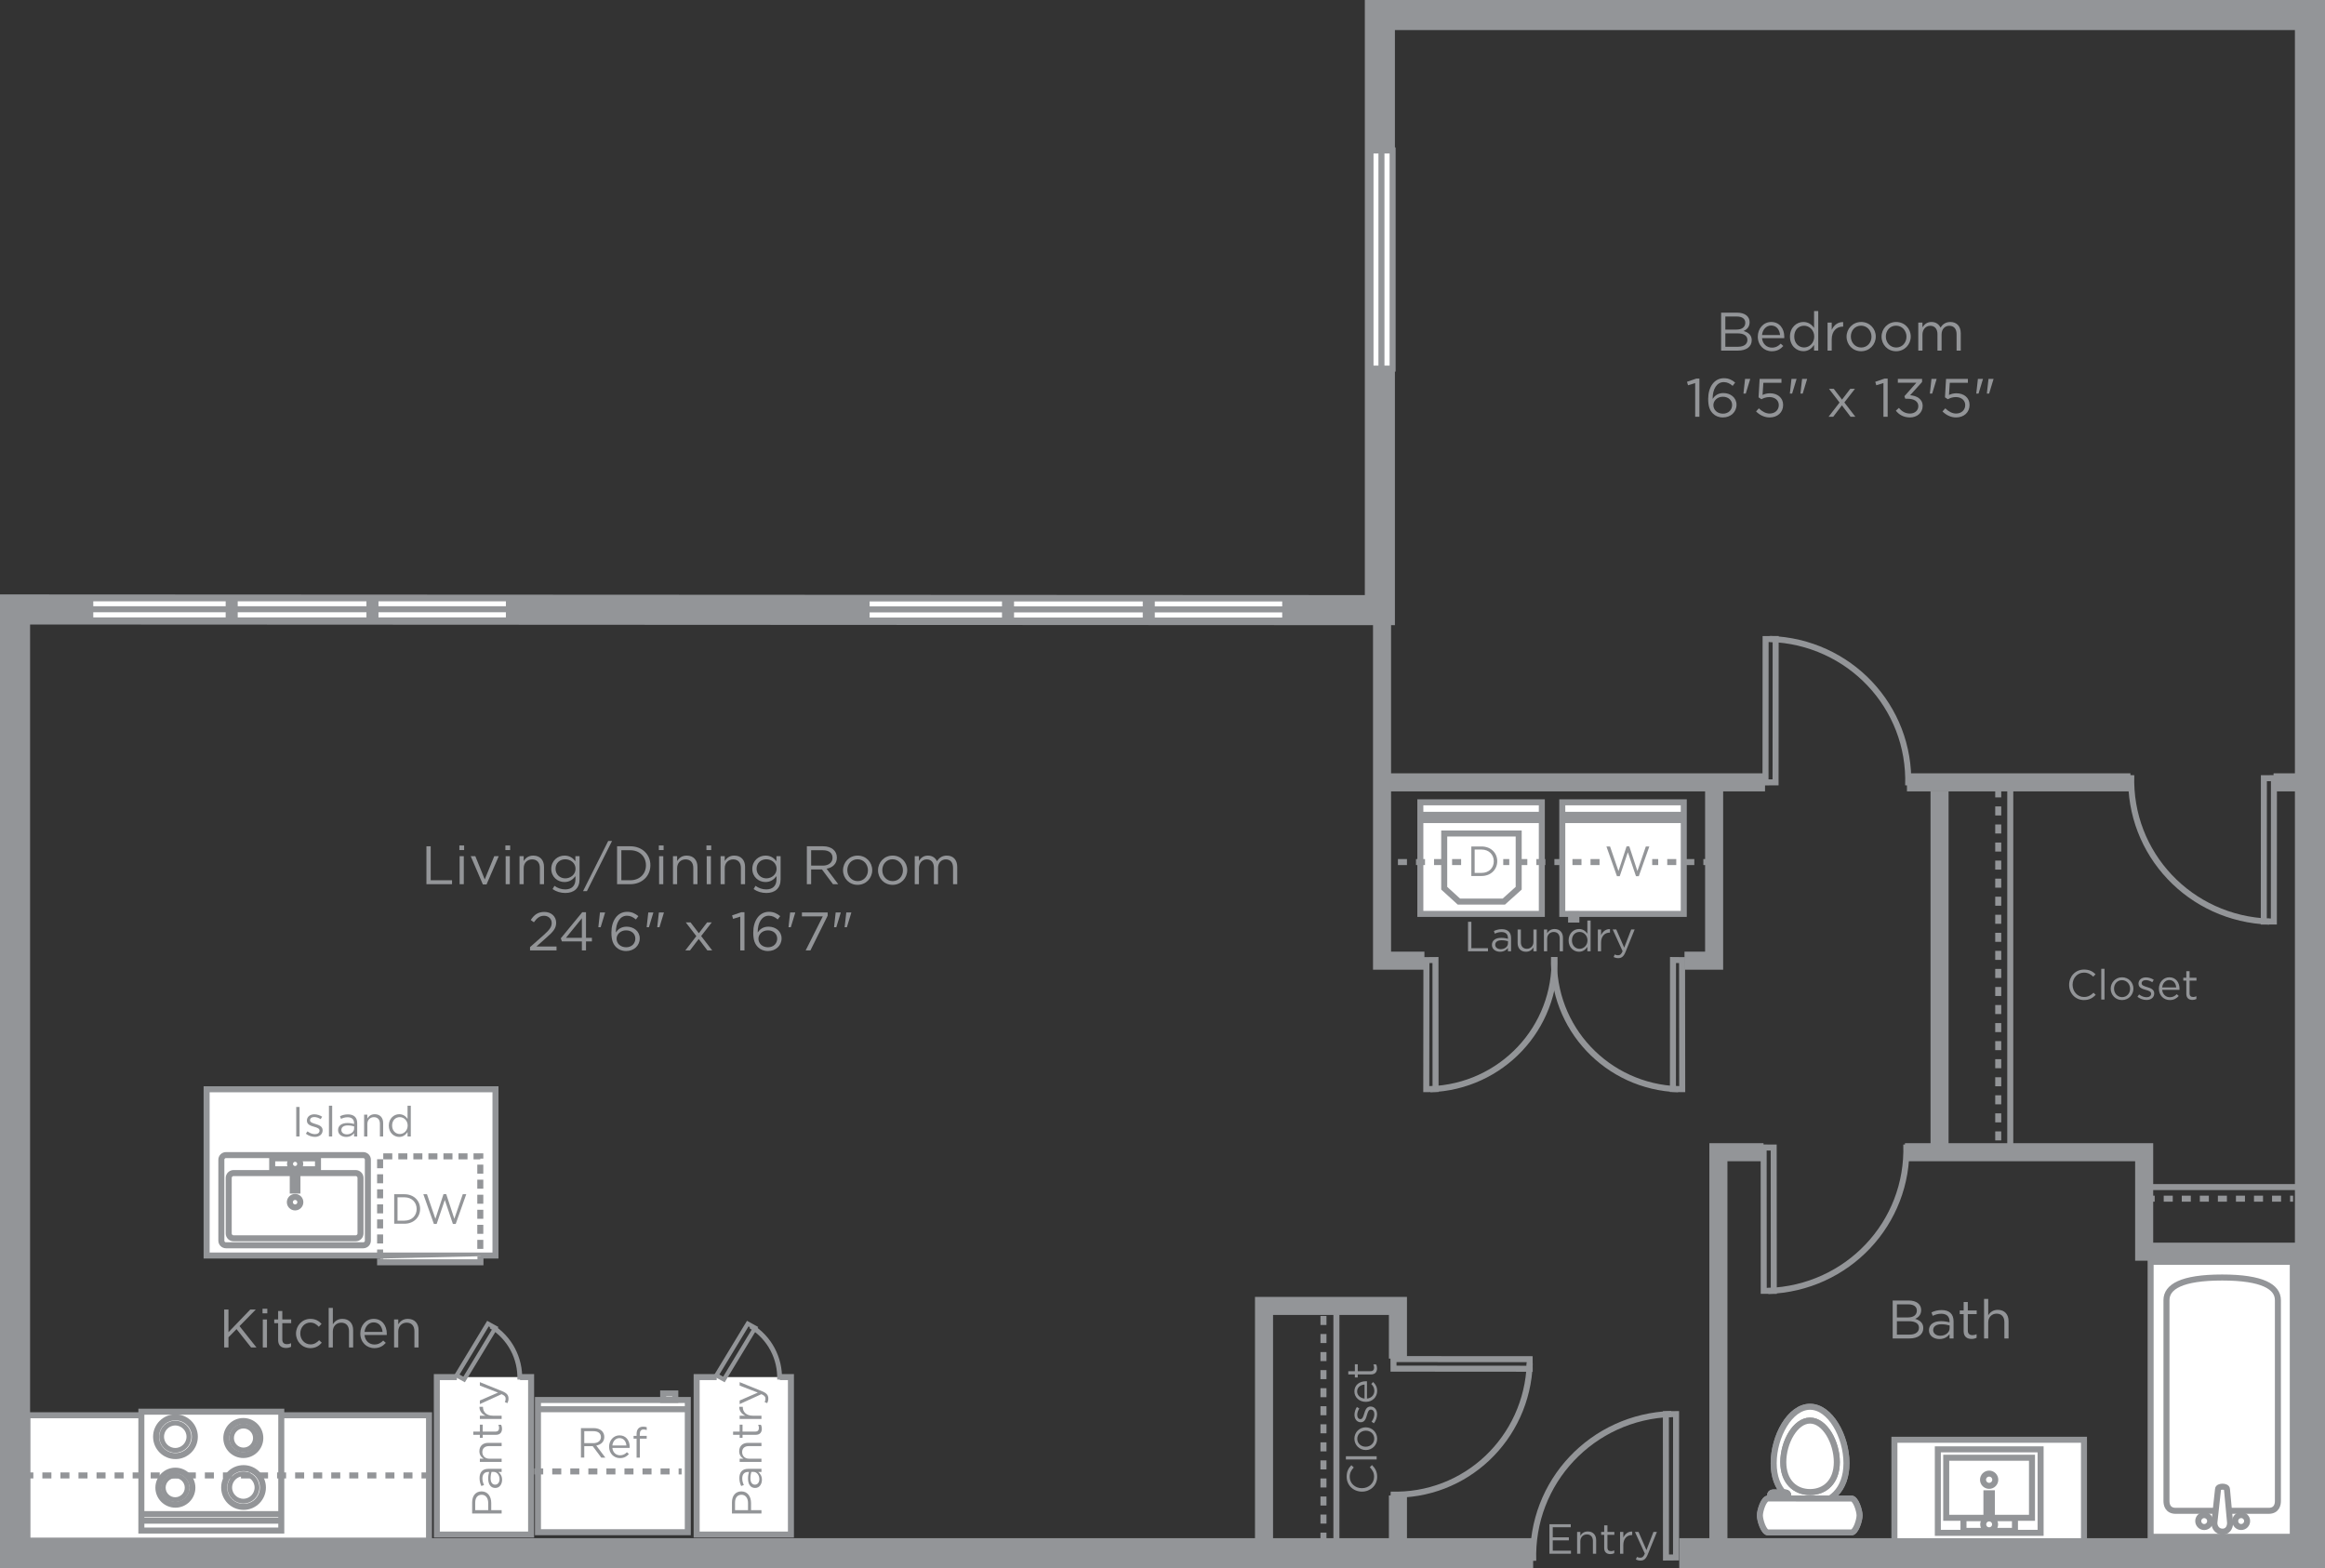 <?xml version="1.0" encoding="utf-8"?>
<!-- Generator: Adobe Illustrator 15.0.2, SVG Export Plug-In . SVG Version: 6.00 Build 0)  -->
<!DOCTYPE svg PUBLIC "-//W3C//DTD SVG 1.1//EN" "http://www.w3.org/Graphics/SVG/1.1/DTD/svg11.dtd">
<svg version="1.1" id="Layer_1" xmlns="http://www.w3.org/2000/svg" xmlns:xlink="http://www.w3.org/1999/xlink" x="0px" y="0px"
	 width="386.34px" height="260.592px" viewBox="0 0 386.34 260.592" enable-background="new 0 0 386.34 260.592"
	 xml:space="preserve">
<rect x="0" y="0" width="386.34" height="260.592" fill="#333333" stroke="none"/>
<g id="_x32_0_x25___PMS_2985_fill" display="none">
	<polygon display="inline" fill="#EBEEEF" points="2.791,100.5 2.791,257.5 384.211,257.5 384.211,2.963 229.689,2.963 
		229.689,100.5 	"/>
</g>
<g id="icons">
	<g>
		<g>
			<rect x="357.363" y="209.67" fill="#FFFFFF" stroke="#939598" width="23.625" height="45.692"/>
			<path fill="#FFFFFF" stroke="#939598" d="M369.176,232.519"/>
			<path fill="#FFFFFF" stroke="#939598" d="M369.176,232.674"/>
			<path fill="#FFFFFF" stroke="#939598" d="M369.176,248.167"/>
		</g>
		<circle fill="#FFFFFF" stroke="#939598" cx="369.288" cy="244.949" r="0.97"/>
		<path fill="#FFFFFF" stroke="#939598" d="M369.248,212.278c-6.771,0-9.25,1.562-9.25,3.753c0,0,0,32.839,0,33.376
			c0,0.535,0.145,1.641,1.561,1.641c1.418,0,7.689,0,7.689,0h0.016c0,0,6.271,0,7.689,0c1.416,0,1.561-1.105,1.561-1.641
			c0-0.537,0-33.354,0-33.354l-0.002-0.021C378.512,213.842,375.977,212.278,369.248,212.278z"/>
		<path fill="#FFFFFF" stroke="#939598" d="M367.256,252.747c0.002-0.549-0.439-0.988-0.994-0.988c-0.537,0-0.981,0.439-0.986,0.988
			c0.005,0.545,0.449,0.995,0.986,0.995C366.816,253.742,367.258,253.298,367.256,252.747z"/>
		<path fill="#FFFFFF" stroke="#939598" d="M373.398,252.747c0.006-0.549-0.445-0.988-0.99-0.988c-0.543,0-0.99,0.439-0.99,0.988
			c0,0.545,0.447,0.995,0.99,0.988C372.955,253.742,373.398,253.292,373.398,252.747z"/>
		<path fill="#FFFFFF" stroke="#939598" d="M367.955,253.04c0,0.812,0.549,1.469,1.361,1.471c0.811-0.002,1.254-0.658,1.254-1.471
			l-0.521-5.592c0-0.549-1.482-0.549-1.482,0L367.955,253.04z"/>
	</g>
	<g>
		<polygon fill="none" stroke="#939598" points="278.502,258.793 276.832,258.806 276.816,234.987 278.509,234.976 		"/>
		<path fill="none" stroke="#939598" d="M277.713,234.956c-13.113,0.445-23.383,11.289-22.936,24.402"/>
	</g>
	<g>
		<polygon fill="none" stroke="#939598" points="377.855,129.302 376.186,129.311 376.17,153.129 377.841,153.12 		"/>
		<path fill="none" stroke="#939598" d="M377.088,153.14c-13.113-0.445-23.383-11.226-22.936-24.339"/>
	</g>
	<g>
		<polygon fill="none" stroke="#939598" points="231.551,225.834 231.559,227.42 254.186,227.437 254.178,225.849 		"/>
		<path fill="none" stroke="#939598" d="M254.195,226.563c-0.424,12.457-10.664,22.213-23.121,21.787"/>
	</g>
	<line fill="none" stroke="#939598" x1="222.068" y1="218.375" x2="222.068" y2="256.625"/>
	
		<line fill="none" stroke="#939598" stroke-dasharray="1.5,1.5,1.5,1.5,1.5,1.5" x1="219.917" y1="218.667" x2="219.917" y2="258.167"/>
	<g>
		<polygon fill="none" stroke="#939598" points="293.061,190.673 294.73,190.683 294.746,214.5 293.075,214.491 		"/>
		<path fill="none" stroke="#939598" d="M293.828,214.51c13.113-0.444,23.383-11.225,22.936-24.338"/>
	</g>
	<g>
		<polygon fill="none" stroke="#939598" points="293.371,130.009 295.041,130 295.057,106.182 293.386,106.19 		"/>
		<path fill="none" stroke="#939598" d="M294.139,106.172c13.114,0.445,23.383,11.225,22.937,24.338"/>
	</g>
	<line fill="none" stroke="#939598" x1="357.291" y1="197.25" x2="381.791" y2="197.25"/>
	<line fill="none" stroke="#939598" x1="334.041" y1="130.75" x2="334.041" y2="191.5"/>
	
		<line fill="none" stroke="#939598" stroke-dasharray="1.5,1.5,1.5,1.5,1.5,1.5" x1="356.541" y1="199.178" x2="381.041" y2="199.178"/>
	<line fill="none" stroke="#939598" stroke-dasharray="1.5,1.5,1.5,1.5,1.5,1.5" x1="332.041" y1="131" x2="332.041" y2="190.75"/>
	<rect x="314.791" y="239.24" fill="#FFFFFF" stroke="#939598" width="31.5" height="17.01"/>
	<g>
		<path fill="#FFFFFF" stroke="#939598" stroke-miterlimit="10" d="M306.824,243.132c0-4.462-2.711-9.376-6.053-9.376
			s-6.041,4.914-6.041,9.376c0,4.463,2.699,6.785,6.041,6.785S306.824,247.595,306.824,243.132"/>
		<path fill="#FFFFFF" stroke="#939598" d="M306.824,243.132c0-4.462-2.711-9.376-6.053-9.376s-6.041,4.914-6.041,9.376
			c0,4.463,2.699,6.785,6.041,6.785S306.824,247.595,306.824,243.132z"/>
		<path fill="#FFFFFF" stroke="#939598" stroke-miterlimit="10" d="M297.148,248.454c0-0.25-0.205-0.455-0.455-0.455h-2.107
			c-0.25,0-0.455,0.205-0.455,0.455v0.077c0,0.25,0.205,0.454,0.455,0.454h2.107c0.25,0,0.455-0.204,0.455-0.454V248.454z"/>
		<path fill="#FFFFFF" stroke="#939598" d="M297.148,248.454c0-0.25-0.205-0.455-0.455-0.455h-2.107
			c-0.25,0-0.455,0.205-0.455,0.455v0.077c0,0.25,0.205,0.454,0.455,0.454h2.107c0.25,0,0.455-0.204,0.455-0.454V248.454z"/>
		<path fill="#FFFFFF" stroke="#939598" stroke-miterlimit="10" d="M293.811,248.998c-0.758,0-1.375,2.058-1.375,2.815
			c0,0.77,0.617,2.826,1.375,2.826h13.814c0.76,0,1.375-2.058,1.375-2.826c0-0.76-0.615-2.813-1.375-2.813L293.811,248.998z"/>
		<path fill="#FFFFFF" stroke="#939598" d="M293.811,248.998c-0.758,0-1.375,2.058-1.375,2.815c0,0.77,0.617,2.826,1.375,2.826
			h13.814c0.76,0,1.375-2.058,1.375-2.826c0-0.76-0.615-2.813-1.375-2.813L293.811,248.998z"/>
		<path fill="#FFFFFF" stroke="#939598" stroke-miterlimit="10" d="M305.221,242.944c0-3.278-1.992-6.893-4.449-6.893
			s-4.446,3.613-4.446,6.893c0,3.281,1.989,4.986,4.446,4.986S305.221,246.226,305.221,242.944"/>
		<path fill="#FFFFFF" stroke="#939598" d="M305.221,242.944c0-3.278-1.992-6.893-4.449-6.893s-4.446,3.613-4.446,6.893
			c0,3.281,1.989,4.986,4.446,4.986S305.221,246.226,305.221,242.944z"/>
	</g>
	<g>
		<g>
			<g>
				<path fill="none" stroke="#939598" d="M330.533,245.881"/>
			</g>
			<g>
				<path fill="none" stroke="#939598" d="M330.533,246.942"/>
			</g>
			<g>
				<circle fill="none" stroke="#939598" cx="330.533" cy="245.881" r="1.017"/>
				<path fill="none" stroke="#939598" d="M330.533,245.881"/>
			</g>
			<g>
				<g>
					<rect x="326.268" y="252.256" fill="none" stroke="#939598" width="8.553" height="2.125"/>
					<path fill="none" stroke="#939598" d="M330.533,253.317"/>
				</g>
				<g>
					<rect x="330.08" y="248.131" fill="none" stroke="#939598" width="0.906" height="4.031"/>
					<path fill="none" stroke="#939598" d="M330.533,250.49"/>
				</g>
				<g>
					<circle fill="none" stroke="#939598" cx="330.533" cy="253.298" r="0.986"/>
					<path fill="none" stroke="#939598" d="M330.533,253.298"/>
				</g>
			</g>
		</g>
		<g>
			<rect x="322.006" y="240.831" fill="none" stroke="#939598" width="17.076" height="13.875"/>
			<rect x="323.398" y="242.226" fill="none" stroke="#939598" width="14.254" height="9.98"/>
		</g>
	</g>
	<rect x="34.333" y="181" fill="#FFFFFF" stroke="#939598" width="48" height="27.625"/>
	<g>
		<g>
			<path fill="#FFFFFF" stroke="#939598" d="M60.358,191.938c0.426,0,0.771,0.344,0.771,0.771v13.444
				c0,0.427-0.346,0.771-0.771,0.771H37.552c-0.426,0-0.771-0.346-0.771-0.771v-13.444c0-0.428,0.345-0.771,0.771-0.771H60.358z"/>
			<path fill="#FFFFFF" stroke="#939598" d="M49.036,198.851"/>
		</g>
		<g>
			<circle fill="#FFFFFF" stroke="#939598" cx="49.036" cy="199.761" r="0.871"/>
			<path fill="#FFFFFF" stroke="#939598" d="M49.036,199.76"/>
		</g>
		<g>
			<g>
				<rect x="45.231" y="192.474" fill="#FFFFFF" stroke="#939598" width="7.609" height="1.82"/>
				<path fill="#FFFFFF" stroke="#939598" d="M49.036,193.383"/>
			</g>
			<g>
				<rect x="48.647" y="194.246" fill="#FFFFFF" stroke="#939598" width="0.777" height="3.586"/>
				<path fill="#FFFFFF" stroke="#939598" d="M49.036,195.808"/>
			</g>
			<g>
				<circle fill="#FFFFFF" stroke="#939598" cx="49.036" cy="193.401" r="0.847"/>
				<path fill="#FFFFFF" stroke="#939598" d="M49.036,193.401"/>
			</g>
		</g>
		<g>
			<path fill="#FFFFFF" stroke="#939598" d="M49.036,199.76"/>
			<path fill="none" stroke="#939598" d="M49.506,194.923h9.589c0.447,0,0.811,0.362,0.811,0.811v9.221
				c0,0.445-0.363,0.809-0.811,0.809h-20.28c-0.447,0-0.811-0.363-0.811-0.809v-9.221c0-0.447,0.363-0.811,0.811-0.811h9.726"/>
		</g>
	</g>
	<g>
		<polyline fill="none" stroke="#939598" stroke-dasharray="1.5,1,1.5,1,1.5,1" points="63.161,209.122 63.161,192.146 
			79.81,192.146 79.81,208.74 		"/>
		<polyline fill="#FFFFFF" stroke="#939598" points="79.835,208.74 79.835,209.749 63.161,209.749 63.161,209.128 		"/>
	</g>
	<rect x="4.541" y="235.167" fill="#FFFFFF" stroke="#939598" width="66.75" height="20.833"/>
	<g>
		<g>
			<rect x="23.49" y="234.575" fill="#FFFFFF" stroke="#939598" width="23.25" height="19.75"/>
			<path fill="#FFFFFF" stroke="#939598" d="M35.115,244.45"/>
		</g>
		<g>
			<g>
				<circle fill="#FFFFFF" stroke="#939598" cx="40.431" cy="238.95" r="2.824"/>
				<path fill="#FFFFFF" stroke="#939598" d="M40.431,238.95"/>
			</g>
			<g>
				<circle fill="#FFFFFF" stroke="#939598" stroke-width="0.8" cx="40.459" cy="238.951" r="1.989"/>
				<path fill="#FFFFFF" stroke="#939598" d="M40.459,238.95"/>
			</g>
		</g>
		<g>
			<g>
				<circle fill="#FFFFFF" stroke="#939598" cx="29.144" cy="247.2" r="2.824"/>
				<path fill="#FFFFFF" stroke="#939598" d="M29.144,247.2"/>
			</g>
			<g>
				<circle fill="#FFFFFF" stroke="#939598" stroke-width="0.8" cx="29.115" cy="247.201" r="1.989"/>
				<path fill="#FFFFFF" stroke="#939598" d="M29.115,247.2"/>
			</g>
		</g>
		<g>
			<g>
				<circle fill="#FFFFFF" stroke="#939598" cx="40.469" cy="247.173" r="3.219"/>
				<path fill="#FFFFFF" stroke="#939598" d="M40.469,247.173"/>
			</g>
			<g>
				<circle fill="#FFFFFF" stroke="#939598" stroke-width="0.8" cx="40.438" cy="247.173" r="2.268"/>
				<path fill="#FFFFFF" stroke="#939598" d="M40.438,247.173"/>
			</g>
		</g>
		<g>
			<g>
				<circle fill="#FFFFFF" stroke="#939598" cx="29.156" cy="238.733" r="3.219"/>
				<path fill="#FFFFFF" stroke="#939598" d="M29.156,238.733"/>
			</g>
			<g>
				<circle fill="#FFFFFF" stroke="#939598" stroke-width="0.8" cx="29.124" cy="238.733" r="2.268"/>
				<path fill="#FFFFFF" stroke="#939598" d="M29.124,238.733"/>
			</g>
		</g>
		<line fill="none" stroke="#939598" x1="46.771" y1="251.593" x2="23.49" y2="251.593"/>
		<line fill="none" stroke="#939598" x1="46.74" y1="252.685" x2="23.49" y2="252.685"/>
	</g>
	<g>
		<g>
			<rect x="89.391" y="232.629" fill="#FFFFFF" stroke="#939598" width="24.901" height="21.97"/>
			<path fill="#FFFFFF" stroke="#939598" d="M103.13,243.612"/>
		</g>
		<line fill="none" stroke="#939598" x1="89.331" y1="234.165" x2="114.292" y2="234.165"/>
		<rect x="110.196" y="231.544" fill="#FFFFFF" stroke="#939598" width="2.018" height="1.068"/>
		<path fill="#FFFFFF" stroke="#939598" d="M111.205,232.138"/>
	</g>
	<g>
		<polyline fill="#FFFFFF" stroke="#939598" points="86.42,228.825 88.254,228.825 88.254,254.991 72.587,254.991 72.587,228.825 
			75.92,228.825 		"/>
		<g>
			<g>
				<g>
					<polygon fill="none" stroke="#939598" stroke-width="0.7" points="81.08,219.94 82.331,220.628 77.122,229.222 75.871,228.534 
											"/>
					<path fill="none" stroke="#939598" stroke-width="0.8" d="M78.15,225.276"/>
				</g>
				<path fill="none" stroke="#939598" stroke-width="0.8" d="M81.559,220.354c3.202,1.939,4.926,5.394,4.81,8.888"/>
			</g>
		</g>
	</g>
	
		<line fill="none" stroke="#939598" stroke-dasharray="1.5,1.5,1.5,1.5,1.5,1.5" x1="1.041" y1="245.167" x2="71.541" y2="245.167"/>
	<g>
		<g>
			<rect x="236.014" y="133.317" fill="#FFFFFF" stroke="#939598" width="20.188" height="18.543"/>
			<path fill="none" stroke="#939598" d="M246.107,143.205"/>
			<line fill="none" stroke="#939598" x1="256.232" y1="136.269" x2="235.982" y2="136.269"/>
			<line fill="none" stroke="#939598" x1="256.201" y1="135.394" x2="236.014" y2="135.394"/>
			<polygon fill="none" stroke="#939598" points="239.982,138.496 239.982,147.59 242.42,149.81 249.889,149.81 252.357,147.59 
				252.357,138.496 			"/>
			<path fill="none" stroke="#939598" d="M246.17,144.151"/>
		</g>
	</g>
	<g>
		<g>
			<rect x="259.6" y="133.317" fill="#FFFFFF" stroke="#939598" width="20.188" height="18.543"/>
			<path fill="none" stroke="#939598" d="M269.693,143.205"/>
			<line fill="none" stroke="#939598" x1="279.818" y1="136.269" x2="259.568" y2="136.269"/>
			<line fill="none" stroke="#939598" x1="279.787" y1="135.394" x2="259.6" y2="135.394"/>
			<g>
				<rect x="261.068" y="151.924" fill="none" stroke="#939598" width="0.875" height="0.875"/>
				<path fill="none" stroke="#939598" d="M261.506,152.36"/>
			</g>
		</g>
	</g>
	<g>
		<g>
			<polygon fill="none" stroke="#939598" points="279.504,159.537 278,159.524 277.986,180.963 279.529,180.976 			"/>
			<path fill="none" stroke="#939598" d="M278.871,180.99c-11.803-0.4-21.045-10.16-20.643-21.962"/>
		</g>
		<g>
			<polygon fill="none" stroke="#939598" points="237.025,159.537 238.529,159.524 238.543,180.963 237,180.976 			"/>
			<path fill="none" stroke="#939598" d="M237.658,180.99c11.803-0.4,21.045-10.16,20.643-21.962"/>
		</g>
	</g>
	
		<line fill="none" stroke="#939598" stroke-dasharray="1.5,1.5,1.5,1.5,1.5,1.5" x1="242.791" y1="143.244" x2="229.041" y2="143.244"/>
	
		<line fill="none" stroke="#939598" stroke-dasharray="1.5,1.5,1.5,1.5,1.5,1.5" x1="265.791" y1="143.244" x2="249.791" y2="143.244"/>
	
		<line fill="none" stroke="#939598" stroke-dasharray="1.5,1.5,1.5,1.5,1.5,1.5" x1="284.541" y1="143.244" x2="274.541" y2="143.244"/>
	<g enable-background="new    ">
		<path fill="#939598" d="M270.284,140.641h0.455l1.345,4.098l1.4-4.083h0.582l-1.752,4.938h-0.469l-1.345-3.979l-1.352,3.979
			h-0.462l-1.752-4.938h0.604l1.4,4.083L270.284,140.641z"/>
	</g>
	<g enable-background="new    ">
		<path fill="#939598" d="M246.188,145.558h-1.702v-4.902h1.702c1.541,0,2.605,1.058,2.605,2.444S247.729,145.558,246.188,145.558z
			 M246.188,141.166h-1.148v3.88h1.148c1.239,0,2.031-0.84,2.031-1.933S247.427,141.166,246.188,141.166z"/>
	</g>
	<g>
		<polyline fill="#FFFFFF" stroke="#939598" points="129.592,228.825 131.426,228.825 131.426,254.991 115.759,254.991 
			115.759,228.825 119.092,228.825 		"/>
		<g>
			<g>
				<g>
					<polygon fill="none" stroke="#939598" stroke-width="0.7" points="124.252,219.94 125.503,220.628 120.294,229.222 
						119.043,228.534 					"/>
					<path fill="none" stroke="#939598" stroke-width="0.8" d="M121.322,225.276"/>
				</g>
				<path fill="none" stroke="#939598" stroke-width="0.8" d="M124.73,220.354c3.202,1.939,4.926,5.394,4.81,8.888"/>
			</g>
		</g>
	</g>
	<line fill="none" stroke="#939598" stroke-dasharray="1.5,1.5,1.5,1.5,1.5,1.5" x1="88.764" y1="244.5" x2="113.264" y2="244.5"/>
</g>
<g id="Type">
	<g enable-background="new    ">
		<path fill="#939598" d="M261.009,253.776h-2.991v1.674h2.676v0.505h-2.676v1.716h3.026v0.504h-3.579v-4.902h3.544V253.776z"/>
		<path fill="#939598" d="M262.604,258.175h-0.539v-3.621h0.539v0.631c0.238-0.393,0.615-0.708,1.239-0.708
			c0.876,0,1.387,0.589,1.387,1.45v2.248h-0.54v-2.115c0-0.672-0.363-1.093-1.001-1.093c-0.623,0-1.085,0.455-1.085,1.135V258.175z"
			/>
		<path fill="#939598" d="M267.104,257.146c0,0.441,0.246,0.603,0.609,0.603c0.183,0,0.337-0.035,0.525-0.127v0.463
			c-0.188,0.098-0.392,0.154-0.65,0.154c-0.582,0-1.023-0.288-1.023-1.023v-2.185h-0.504v-0.477h0.504v-1.093h0.539v1.093h1.149
			v0.477h-1.149V257.146z"/>
		<path fill="#939598" d="M269.743,258.175h-0.539v-3.621h0.539v0.945c0.267-0.602,0.792-1.036,1.478-1.008v0.581h-0.042
			c-0.791,0-1.436,0.567-1.436,1.66V258.175z"/>
		<path fill="#939598" d="M273.804,258.294c-0.308,0.749-0.658,1.022-1.204,1.022c-0.302,0-0.525-0.063-0.771-0.182l0.183-0.428
			c0.175,0.091,0.337,0.133,0.567,0.133c0.322,0,0.525-0.168,0.742-0.679l-1.646-3.607h0.595l1.317,3.019l1.163-3.019h0.574
			L273.804,258.294z"/>
	</g>
	<g enable-background="new    ">
		<path fill="#939598" d="M228.84,245.399c0,1.414-1.113,2.459-2.528,2.459c-1.4,0-2.542-1.037-2.542-2.48
			c0-0.889,0.314-1.422,0.777-1.912l0.406,0.379c-0.393,0.413-0.673,0.875-0.673,1.541c0,1.086,0.876,1.897,2.018,1.897
			s2.031-0.819,2.031-1.897c0-0.673-0.26-1.113-0.708-1.583l0.357-0.364C228.497,243.95,228.84,244.51,228.84,245.399z"/>
		<path fill="#939598" d="M228.756,242.517h-5.112v-0.539h5.112V242.517z"/>
		<path fill="#939598" d="M228.84,239.071c0,1.086-0.854,1.877-1.884,1.877s-1.898-0.798-1.898-1.891
			c0-1.086,0.854-1.884,1.884-1.884C227.972,237.174,228.84,237.979,228.84,239.071z M225.534,239.071
			c0,0.785,0.623,1.324,1.407,1.324c0.785,0,1.415-0.574,1.415-1.338c0-0.784-0.623-1.33-1.4-1.33
			C226.164,237.728,225.534,238.309,225.534,239.071z"/>
		<path fill="#939598" d="M228.826,235.005c0,0.519-0.203,1.093-0.532,1.499l-0.386-0.272c0.294-0.393,0.463-0.827,0.463-1.254
			c0-0.435-0.225-0.75-0.575-0.75h-0.014c-0.364,0-0.504,0.428-0.638,0.904c-0.16,0.566-0.356,1.197-1.022,1.197h-0.014
			c-0.623,0-1.036-0.519-1.036-1.232c0-0.441,0.153-0.932,0.398-1.303l0.406,0.244c-0.217,0.337-0.35,0.723-0.35,1.072
			c0,0.428,0.224,0.7,0.525,0.7h0.014c0.343,0,0.477-0.448,0.623-0.932c0.168-0.56,0.386-1.163,1.037-1.163h0.014
			C228.427,233.716,228.826,234.284,228.826,235.005z"/>
		<path fill="#939598" d="M228.371,231.12c0-0.497-0.203-0.848-0.512-1.142l0.301-0.336c0.406,0.364,0.68,0.806,0.68,1.491
			c0,0.995-0.764,1.807-1.891,1.807c-1.051,0-1.892-0.734-1.892-1.736c0-1.071,0.854-1.688,1.919-1.688c0.05,0,0.105,0,0.168,0.007
			v2.872C227.93,232.317,228.371,231.757,228.371,231.12z M226.746,230.062c-0.658,0.056-1.233,0.435-1.233,1.155
			c0,0.631,0.525,1.107,1.233,1.178V230.062z"/>
		<path fill="#939598" d="M227.727,227.845c0.441,0,0.603-0.245,0.603-0.609c0-0.182-0.035-0.336-0.127-0.525h0.463
			c0.098,0.189,0.154,0.393,0.154,0.651c0,0.581-0.288,1.022-1.023,1.022h-2.185v0.504h-0.477v-0.504h-1.093v-0.539h1.093v-1.148
			h0.477v1.148H227.727z"/>
	</g>
	<g enable-background="new    ">
		<path fill="#939598" d="M319.238,217.678c0,0.828-0.504,1.252-1,1.468c0.748,0.225,1.351,0.657,1.351,1.53
			c0,1.089-0.909,1.729-2.286,1.729h-2.801v-6.302h2.684C318.428,216.103,319.238,216.715,319.238,217.678z M318.518,217.777
			c0-0.631-0.495-1.036-1.395-1.036h-1.918v2.17h1.863C317.924,218.911,318.518,218.524,318.518,217.777z M318.869,220.631
			c0-0.693-0.576-1.09-1.675-1.09h-1.989v2.224h2.115C318.275,221.765,318.869,221.342,318.869,220.631z"/>
		<path fill="#939598" d="M321.154,218.642l-0.207-0.567c0.513-0.234,1.017-0.388,1.691-0.388c1.27,0,1.98,0.648,1.98,1.873v2.845
			h-0.666v-0.702c-0.324,0.423-0.863,0.801-1.684,0.801c-0.863,0-1.736-0.485-1.736-1.458c0-0.99,0.81-1.513,1.988-1.513
			c0.595,0,1.018,0.081,1.432,0.198v-0.162c0-0.837-0.513-1.27-1.387-1.27C322.018,218.299,321.586,218.443,321.154,218.642z
			 M321.234,221.018c0,0.595,0.541,0.937,1.171,0.937c0.854,0,1.558-0.522,1.558-1.261v-0.449c-0.342-0.1-0.802-0.198-1.369-0.198
			C321.721,220.046,321.234,220.424,321.234,221.018z"/>
		<path fill="#939598" d="M326.986,221.081c0,0.567,0.315,0.774,0.783,0.774c0.234,0,0.433-0.045,0.676-0.162v0.594
			c-0.243,0.126-0.504,0.198-0.838,0.198c-0.746,0-1.314-0.369-1.314-1.314v-2.809h-0.647v-0.612h0.647v-1.404h0.693v1.404h1.477
			v0.612h-1.477V221.081z"/>
		<path fill="#939598" d="M330.379,222.404h-0.692v-6.572h0.692v2.729c0.307-0.505,0.793-0.91,1.594-0.91
			c1.125,0,1.783,0.757,1.783,1.864v2.89h-0.693v-2.719c0-0.864-0.469-1.404-1.287-1.404c-0.802,0-1.396,0.585-1.396,1.458V222.404z
			"/>
	</g>
	<g enable-background="new    ">
		<path fill="#939598" d="M346.28,166.175c-1.415,0-2.458-1.113-2.458-2.528c0-1.4,1.036-2.542,2.479-2.542
			c0.891,0,1.422,0.314,1.912,0.777l-0.378,0.406c-0.413-0.393-0.876-0.673-1.54-0.673c-1.086,0-1.898,0.876-1.898,2.018
			s0.819,2.031,1.898,2.031c0.672,0,1.113-0.26,1.582-0.708l0.364,0.357C347.73,165.832,347.17,166.175,346.28,166.175z"/>
		<path fill="#939598" d="M349.163,166.091v-5.112h0.539v5.112H349.163z"/>
		<path fill="#939598" d="M352.607,166.175c-1.086,0-1.877-0.854-1.877-1.884s0.799-1.898,1.891-1.898
			c1.086,0,1.885,0.854,1.885,1.884C354.506,165.307,353.7,166.175,352.607,166.175z M352.607,162.869
			c-0.784,0-1.323,0.623-1.323,1.407c0,0.785,0.574,1.415,1.337,1.415c0.785,0,1.332-0.623,1.332-1.4
			C353.953,163.499,353.371,162.869,352.607,162.869z"/>
		<path fill="#939598" d="M356.674,166.161c-0.518,0-1.092-0.203-1.498-0.532l0.273-0.386c0.392,0.294,0.826,0.463,1.254,0.463
			c0.434,0,0.749-0.225,0.749-0.575v-0.014c0-0.364-0.427-0.504-0.903-0.638c-0.568-0.16-1.198-0.356-1.198-1.022v-0.014
			c0-0.623,0.519-1.036,1.233-1.036c0.441,0,0.932,0.153,1.303,0.398l-0.246,0.406c-0.336-0.217-0.721-0.35-1.071-0.35
			c-0.427,0-0.7,0.224-0.7,0.525v0.014c0,0.343,0.448,0.477,0.932,0.623c0.561,0.168,1.162,0.386,1.162,1.037v0.014
			C357.963,165.762,357.396,166.161,356.674,166.161z"/>
		<path fill="#939598" d="M360.56,165.706c0.497,0,0.848-0.203,1.142-0.512l0.336,0.301c-0.363,0.406-0.805,0.68-1.492,0.68
			c-0.994,0-1.807-0.764-1.807-1.891c0-1.051,0.736-1.892,1.737-1.892c1.071,0,1.688,0.854,1.688,1.919c0,0.05,0,0.105-0.008,0.168
			h-2.871C359.361,165.265,359.922,165.706,360.56,165.706z M361.617,164.081c-0.057-0.658-0.434-1.233-1.156-1.233
			c-0.63,0-1.105,0.525-1.176,1.233H361.617z"/>
		<path fill="#939598" d="M363.835,165.062c0,0.441,0.245,0.603,0.609,0.603c0.183,0,0.337-0.035,0.525-0.127V166
			c-0.188,0.098-0.392,0.154-0.651,0.154c-0.581,0-1.022-0.288-1.022-1.023v-2.185h-0.505v-0.477h0.505v-1.093h0.539v1.093h1.149
			v0.477h-1.149V165.062z"/>
	</g>
	<g enable-background="new    ">
		<path fill="#939598" d="M49.779,183.939v4.902h-0.554v-4.902H49.779z"/>
		<path fill="#939598" d="M52.32,188.912c-0.518,0-1.092-0.203-1.499-0.532l0.273-0.386c0.392,0.294,0.827,0.463,1.254,0.463
			c0.434,0,0.749-0.225,0.749-0.575v-0.014c0-0.364-0.427-0.504-0.903-0.638c-0.567-0.16-1.198-0.356-1.198-1.022v-0.014
			c0-0.623,0.519-1.036,1.233-1.036c0.441,0,0.932,0.153,1.303,0.398l-0.245,0.406c-0.336-0.217-0.722-0.35-1.072-0.35
			c-0.427,0-0.7,0.224-0.7,0.525v0.014c0,0.343,0.448,0.477,0.932,0.623c0.56,0.168,1.163,0.386,1.163,1.037v0.014
			C53.609,188.513,53.042,188.912,52.32,188.912z"/>
		<path fill="#939598" d="M54.658,188.842v-5.112h0.539v5.112H54.658z"/>
		<path fill="#939598" d="M56.66,185.914l-0.161-0.441c0.399-0.182,0.792-0.301,1.317-0.301c0.987,0,1.541,0.504,1.541,1.457v2.213
			h-0.518v-0.546c-0.252,0.329-0.672,0.623-1.31,0.623c-0.673,0-1.352-0.378-1.352-1.135c0-0.771,0.63-1.177,1.548-1.177
			c0.462,0,0.792,0.063,1.114,0.154v-0.126c0-0.651-0.399-0.987-1.079-0.987C57.332,185.648,56.996,185.76,56.66,185.914z
			 M56.723,187.764c0,0.462,0.42,0.728,0.911,0.728c0.665,0,1.211-0.406,1.211-0.98v-0.35c-0.266-0.077-0.623-0.154-1.064-0.154
			C57.101,187.007,56.723,187.301,56.723,187.764z"/>
		<path fill="#939598" d="M61.042,188.842h-0.539v-3.621h0.539v0.631c0.238-0.393,0.616-0.708,1.24-0.708
			c0.875,0,1.387,0.589,1.387,1.45v2.248h-0.54v-2.115c0-0.672-0.364-1.093-1.001-1.093c-0.623,0-1.085,0.455-1.085,1.135V188.842z"
			/>
		<path fill="#939598" d="M67.721,188.842v-0.729c-0.294,0.435-0.721,0.806-1.387,0.806c-0.868,0-1.73-0.687-1.73-1.884
			c0-1.191,0.862-1.892,1.73-1.892c0.672,0,1.106,0.364,1.387,0.771v-2.185h0.54v5.112H67.721z M66.432,185.627
			c-0.7,0-1.275,0.519-1.275,1.4c0,0.862,0.588,1.408,1.275,1.408c0.672,0,1.31-0.561,1.31-1.408
			C67.742,186.188,67.104,185.627,66.432,185.627z"/>
	</g>
	<g enable-background="new    ">
		<path fill="#939598" d="M42.618,223.904h-0.891l-2.422-3.052l-1.341,1.359v1.692h-0.711v-6.302h0.711v3.763l3.619-3.763h0.918
			l-2.701,2.755L42.618,223.904z"/>
		<path fill="#939598" d="M43.624,218.232v-0.765h0.792v0.765H43.624z M43.669,223.904v-4.654h0.693v4.654H43.669z"/>
		<path fill="#939598" d="M46.91,222.581c0,0.567,0.315,0.774,0.783,0.774c0.234,0,0.432-0.045,0.675-0.162v0.594
			c-0.243,0.126-0.504,0.198-0.837,0.198c-0.747,0-1.314-0.369-1.314-1.314v-2.809h-0.648v-0.612h0.648v-1.404h0.693v1.404h1.477
			v0.612H46.91V222.581z"/>
		<path fill="#939598" d="M51.573,224.013c-1.359,0-2.386-1.107-2.386-2.422c0-1.323,1.026-2.44,2.386-2.44
			c0.882,0,1.431,0.369,1.863,0.829l-0.459,0.485c-0.369-0.387-0.783-0.702-1.414-0.702c-0.945,0-1.666,0.802-1.666,1.81
			c0,1.018,0.738,1.819,1.71,1.819c0.594,0,1.053-0.298,1.422-0.693l0.441,0.414C53.004,223.634,52.446,224.013,51.573,224.013z"/>
		<path fill="#939598" d="M55.307,223.904h-0.693v-6.572h0.693v2.729c0.306-0.505,0.792-0.91,1.594-0.91
			c1.125,0,1.782,0.757,1.782,1.864v2.89H57.99v-2.719c0-0.864-0.468-1.404-1.288-1.404c-0.801,0-1.396,0.585-1.396,1.458V223.904z"
			/>
		<path fill="#939598" d="M62.21,223.409c0.639,0,1.089-0.261,1.468-0.657l0.432,0.387c-0.468,0.522-1.036,0.874-1.918,0.874
			c-1.278,0-2.322-0.981-2.322-2.431c0-1.351,0.945-2.432,2.232-2.432c1.377,0,2.17,1.099,2.17,2.467c0,0.063,0,0.136-0.009,0.217
			h-3.691C60.671,222.842,61.392,223.409,62.21,223.409z M63.57,221.32c-0.072-0.846-0.558-1.584-1.485-1.584
			c-0.81,0-1.422,0.675-1.512,1.584H63.57z"/>
		<path fill="#939598" d="M66.179,223.904h-0.693v-4.654h0.693v0.811c0.306-0.505,0.792-0.91,1.594-0.91
			c1.125,0,1.782,0.757,1.782,1.864v2.89h-0.693v-2.719c0-0.864-0.468-1.404-1.288-1.404c-0.801,0-1.396,0.585-1.396,1.458V223.904z
			"/>
	</g>
	<g enable-background="new    ">
		<path fill="#939598" d="M67.205,203.341h-1.702v-4.902h1.702c1.541,0,2.605,1.058,2.605,2.444S68.746,203.341,67.205,203.341z
			 M67.205,198.949h-1.149v3.88h1.149c1.239,0,2.031-0.84,2.031-1.933S68.444,198.949,67.205,198.949z"/>
		<path fill="#939598" d="M73.695,198.424h0.455l1.345,4.098l1.401-4.083h0.581l-1.751,4.938h-0.469l-1.345-3.979l-1.352,3.979
			h-0.462l-1.751-4.938h0.603l1.401,4.083L73.695,198.424z"/>
	</g>
	<g enable-background="new    ">
		<path fill="#939598" d="M99.91,242.204l-1.422-1.905h-1.401v1.905h-0.553v-4.902h2.108c1.078,0,1.771,0.581,1.771,1.464
			c0,0.819-0.56,1.295-1.331,1.436l1.506,2.003H99.91z M98.6,237.812h-1.513v1.989h1.506c0.735,0,1.261-0.378,1.261-1.016
			C99.854,238.177,99.392,237.812,98.6,237.812z"/>
		<path fill="#939598" d="M103.031,241.819c0.497,0,0.848-0.203,1.142-0.512l0.336,0.301c-0.364,0.406-0.805,0.68-1.492,0.68
			c-0.995,0-1.807-0.764-1.807-1.891c0-1.051,0.735-1.892,1.737-1.892c1.071,0,1.688,0.854,1.688,1.919c0,0.05,0,0.105-0.007,0.168
			h-2.872C101.833,241.378,102.394,241.819,103.031,241.819z M104.088,240.194c-0.056-0.658-0.434-1.233-1.156-1.233
			c-0.63,0-1.106,0.525-1.177,1.233H104.088z"/>
		<path fill="#939598" d="M107.462,238.597v0.463h-1.142v3.145h-0.539v-3.145h-0.498v-0.47h0.498v-0.314
			c0-0.792,0.399-1.212,1.092-1.212c0.252,0,0.42,0.028,0.595,0.091v0.47c-0.196-0.057-0.343-0.092-0.525-0.092
			c-0.42,0-0.63,0.253-0.63,0.771v0.294H107.462z"/>
	</g>
	<g enable-background="new    ">
		<path fill="#939598" d="M81.628,249.744v1.19h1.729v0.554h-4.902v-1.835c0-1.106,0.588-1.835,1.562-1.835
			C81.081,247.818,81.628,248.7,81.628,249.744z M78.966,249.695v1.239h2.157v-1.211c0-0.812-0.434-1.346-1.085-1.346
			C79.33,248.378,78.966,248.903,78.966,249.695z"/>
		<path fill="#939598" d="M80.43,246.763l-0.441,0.162c-0.182-0.4-0.301-0.792-0.301-1.317c0-0.987,0.504-1.54,1.457-1.54h2.213
			v0.518h-0.546c0.329,0.252,0.623,0.672,0.623,1.31c0,0.673-0.378,1.353-1.135,1.353c-0.771,0-1.177-0.631-1.177-1.549
			c0-0.462,0.063-0.791,0.154-1.113h-0.126c-0.651,0-0.987,0.399-0.987,1.078C80.164,246.091,80.275,246.427,80.43,246.763z
			 M82.279,246.7c0.462,0,0.728-0.42,0.728-0.91c0-0.666-0.406-1.212-0.98-1.212h-0.35c-0.077,0.267-0.154,0.623-0.154,1.064
			C81.522,246.321,81.816,246.7,82.279,246.7z"/>
		<path fill="#939598" d="M83.357,242.382v0.539h-3.621v-0.539h0.631c-0.393-0.238-0.708-0.617-0.708-1.24
			c0-0.875,0.589-1.387,1.45-1.387h2.248v0.539h-2.115c-0.672,0-1.093,0.364-1.093,1.002c0,0.623,0.455,1.086,1.135,1.086H83.357z"
			/>
		<path fill="#939598" d="M82.328,237.88c0.441,0,0.603-0.244,0.603-0.609c0-0.182-0.035-0.336-0.127-0.525h0.463
			c0.098,0.189,0.154,0.393,0.154,0.652c0,0.581-0.288,1.021-1.023,1.021h-2.185v0.505h-0.477v-0.505h-1.093v-0.539h1.093v-1.148
			h0.477v1.148H82.328z"/>
		<path fill="#939598" d="M83.357,235.241v0.539h-3.621v-0.539h0.945c-0.602-0.266-1.036-0.791-1.008-1.479h0.581v0.043
			c0,0.791,0.567,1.436,1.66,1.436H83.357z"/>
		<path fill="#939598" d="M83.477,231.181c0.749,0.309,1.022,0.658,1.022,1.205c0,0.301-0.063,0.525-0.182,0.77l-0.428-0.182
			c0.091-0.176,0.133-0.336,0.133-0.567c0-0.322-0.168-0.525-0.679-0.742l-3.607,1.646v-0.596l3.019-1.316l-3.019-1.162v-0.574
			L83.477,231.181z"/>
	</g>
	<g enable-background="new    ">
		<path fill="#939598" d="M243.941,153.168h0.553v4.391h2.76v0.512h-3.312V153.168z"/>
		<path fill="#939598" d="M248.394,155.143l-0.161-0.441c0.399-0.182,0.791-0.301,1.316-0.301c0.988,0,1.541,0.504,1.541,1.457
			v2.213h-0.518v-0.546c-0.253,0.329-0.673,0.623-1.311,0.623c-0.672,0-1.352-0.378-1.352-1.135c0-0.771,0.631-1.177,1.548-1.177
			c0.462,0,0.792,0.063,1.114,0.154v-0.126c0-0.651-0.4-0.987-1.079-0.987C249.066,154.877,248.729,154.988,248.394,155.143z
			 M248.457,156.992c0,0.462,0.42,0.728,0.91,0.728c0.665,0,1.211-0.406,1.211-0.98v-0.35c-0.266-0.077-0.623-0.154-1.064-0.154
			C248.835,156.235,248.457,156.529,248.457,156.992z"/>
		<path fill="#939598" d="M254.807,154.449h0.532v3.621h-0.532v-0.63c-0.245,0.392-0.617,0.707-1.24,0.707
			c-0.875,0-1.387-0.589-1.387-1.45v-2.248h0.539v2.115c0,0.673,0.365,1.093,1.002,1.093c0.617,0,1.086-0.455,1.086-1.135V154.449z"
			/>
		<path fill="#939598" d="M257.088,158.07h-0.539v-3.621h0.539v0.631c0.238-0.393,0.615-0.708,1.239-0.708
			c0.876,0,1.387,0.589,1.387,1.45v2.248h-0.54v-2.115c0-0.672-0.363-1.093-1.001-1.093c-0.623,0-1.085,0.455-1.085,1.135V158.07z"
			/>
		<path fill="#939598" d="M263.767,158.07v-0.729c-0.294,0.435-0.722,0.806-1.387,0.806c-0.868,0-1.729-0.687-1.729-1.884
			c0-1.191,0.861-1.892,1.729-1.892c0.673,0,1.106,0.364,1.387,0.771v-2.185h0.54v5.112H263.767z M262.479,154.855
			c-0.701,0-1.275,0.519-1.275,1.4c0,0.862,0.588,1.408,1.275,1.408c0.672,0,1.309-0.561,1.309-1.408
			C263.787,155.416,263.15,154.855,262.479,154.855z"/>
		<path fill="#939598" d="M266.047,158.07h-0.539v-3.621h0.539v0.945c0.267-0.602,0.792-1.036,1.479-1.008v0.581h-0.042
			c-0.792,0-1.437,0.567-1.437,1.66V158.07z"/>
		<path fill="#939598" d="M270.107,158.189c-0.308,0.749-0.658,1.022-1.204,1.022c-0.302,0-0.525-0.063-0.771-0.182l0.182-0.428
			c0.176,0.091,0.337,0.133,0.568,0.133c0.322,0,0.525-0.168,0.742-0.679l-1.646-3.607h0.596l1.316,3.019l1.163-3.019h0.574
			L270.107,158.189z"/>
	</g>
	<g enable-background="new    ">
		<path fill="#939598" d="M290.73,53.53c0,0.828-0.504,1.252-0.998,1.468c0.746,0.225,1.35,0.657,1.35,1.53
			c0,1.089-0.909,1.729-2.287,1.729h-2.799v-6.302h2.683C289.921,51.955,290.73,52.567,290.73,53.53z M290.011,53.63
			c0-0.631-0.495-1.036-1.396-1.036h-1.918v2.17h1.864C289.417,54.764,290.011,54.377,290.011,53.63z M290.362,56.483
			c0-0.693-0.576-1.09-1.675-1.09h-1.99v2.224h2.116C289.768,57.617,290.362,57.194,290.362,56.483z"/>
		<path fill="#939598" d="M294.43,57.762c0.639,0,1.089-0.261,1.467-0.657l0.433,0.387c-0.468,0.522-1.036,0.874-1.918,0.874
			c-1.278,0-2.322-0.981-2.322-2.431c0-1.351,0.945-2.432,2.232-2.432c1.378,0,2.17,1.099,2.17,2.467c0,0.063,0,0.136-0.009,0.217
			h-3.691C292.891,57.194,293.61,57.762,294.43,57.762z M295.789,55.673c-0.072-0.846-0.559-1.584-1.486-1.584
			c-0.81,0-1.422,0.675-1.512,1.584H295.789z"/>
		<path fill="#939598" d="M301.44,58.257V57.32c-0.378,0.559-0.927,1.035-1.782,1.035c-1.117,0-2.224-0.882-2.224-2.421
			c0-1.531,1.106-2.432,2.224-2.432c0.864,0,1.422,0.469,1.782,0.991v-2.81h0.693v6.572H301.44z M299.784,54.125
			c-0.9,0-1.639,0.666-1.639,1.8c0,1.107,0.757,1.81,1.639,1.81c0.864,0,1.684-0.72,1.684-1.81
			C301.468,54.845,300.648,54.125,299.784,54.125z"/>
		<path fill="#939598" d="M304.373,58.257h-0.692v-4.654h0.692v1.215c0.343-0.773,1.018-1.332,1.9-1.296v0.747h-0.055
			c-1.017,0-1.846,0.729-1.846,2.134V58.257z"/>
		<path fill="#939598" d="M309.252,58.365c-1.395,0-2.412-1.099-2.412-2.422s1.026-2.44,2.431-2.44c1.396,0,2.421,1.099,2.421,2.422
			C311.691,57.249,310.656,58.365,309.252,58.365z M309.252,54.115c-1.008,0-1.701,0.802-1.701,1.81c0,1.009,0.738,1.819,1.72,1.819
			c1.009,0,1.71-0.802,1.71-1.801C310.98,54.926,310.234,54.115,309.252,54.115z"/>
		<path fill="#939598" d="M315.066,58.365c-1.396,0-2.412-1.099-2.412-2.422s1.025-2.44,2.43-2.44c1.396,0,2.422,1.099,2.422,2.422
			C317.506,57.249,316.471,58.365,315.066,58.365z M315.066,54.115c-1.008,0-1.701,0.802-1.701,1.81
			c0,1.009,0.738,1.819,1.719,1.819c1.009,0,1.711-0.802,1.711-1.801C316.795,54.926,316.048,54.115,315.066,54.115z"/>
		<path fill="#939598" d="M324.086,53.503c1.07,0,1.729,0.721,1.729,1.873v2.881h-0.693v-2.719c0-0.9-0.451-1.404-1.207-1.404
			c-0.702,0-1.287,0.521-1.287,1.44v2.683h-0.685v-2.736c0-0.874-0.459-1.387-1.197-1.387s-1.296,0.612-1.296,1.467v2.656h-0.693
			v-4.654h0.693v0.783c0.306-0.459,0.72-0.883,1.503-0.883c0.757,0,1.243,0.405,1.495,0.928
			C322.779,53.918,323.275,53.503,324.086,53.503z"/>
	</g>
	<g enable-background="new    ">
		<path fill="#939598" d="M281.865,62.91h0.521v6.347h-0.702v-5.608l-1.188,0.369l-0.171-0.576L281.865,62.91z"/>
		<path fill="#939598" d="M287.913,64.116c-0.468-0.396-0.909-0.621-1.485-0.621c-1.143,0-1.854,1.152-1.846,2.782
			c0.342-0.505,0.873-0.964,1.792-0.964c1.179,0,2.179,0.757,2.179,1.944c0,1.225-0.981,2.107-2.26,2.107
			c-0.693,0-1.261-0.243-1.656-0.64c-0.504-0.504-0.793-1.152-0.793-2.448c0-1.927,0.973-3.431,2.62-3.431
			c0.757,0,1.314,0.271,1.864,0.721L287.913,64.116z M286.283,65.926c-0.945,0-1.574,0.675-1.574,1.387
			c0,0.819,0.666,1.422,1.593,1.422s1.521-0.639,1.521-1.449C287.823,66.502,287.193,65.926,286.283,65.926z"/>
		<path fill="#939598" d="M289.974,62.955h0.847V63l-0.73,2.403h-0.387L289.974,62.955z"/>
		<path fill="#939598" d="M292.395,62.955h3.627v0.657h-3.006l-0.135,2.017c0.369-0.162,0.72-0.279,1.242-0.279
			c1.225,0,2.178,0.729,2.178,1.936c0,1.242-0.936,2.08-2.25,2.08c-0.9,0-1.684-0.433-2.251-1l0.468-0.513
			c0.55,0.531,1.152,0.864,1.792,0.864c0.9,0,1.521-0.595,1.521-1.404c0-0.792-0.64-1.333-1.566-1.333
			c-0.531,0-0.954,0.162-1.323,0.36l-0.478-0.315L292.395,62.955z"/>
		<path fill="#939598" d="M297.687,62.955h0.837V63l-0.729,2.403h-0.379L297.687,62.955z M299.451,62.955h0.828V63l-0.729,2.403
			h-0.378L299.451,62.955z"/>
		<path fill="#939598" d="M308.307,69.257h-0.801l-1.44-1.899l-1.449,1.899h-0.774l1.828-2.368l-1.756-2.286h0.792l1.378,1.801
			l1.377-1.801h0.774l-1.765,2.269L308.307,69.257z"/>
		<path fill="#939598" d="M313.148,62.91h0.521v6.347h-0.702v-5.608l-1.188,0.369l-0.171-0.576L313.148,62.91z"/>
		<path fill="#939598" d="M315.361,63.594v-0.639h4.025v0.522l-1.981,2.196c1.107,0.09,2.079,0.621,2.079,1.782
			c0,1.135-0.936,1.909-2.105,1.909c-1.054,0-1.837-0.46-2.35-1.126l0.513-0.459c0.485,0.595,1.071,0.937,1.846,0.937
			c0.765,0,1.377-0.486,1.377-1.233c0-0.792-0.72-1.225-1.765-1.225h-0.404l-0.145-0.423l1.99-2.242H315.361z"/>
		<path fill="#939598" d="M320.951,62.955h0.846V63l-0.729,2.403h-0.388L320.951,62.955z"/>
		<path fill="#939598" d="M323.371,62.955H327v0.657h-3.008l-0.135,2.017c0.369-0.162,0.721-0.279,1.242-0.279
			c1.225,0,2.18,0.729,2.18,1.936c0,1.242-0.938,2.08-2.251,2.08c-0.9,0-1.684-0.433-2.251-1l0.469-0.513
			c0.549,0.531,1.152,0.864,1.791,0.864c0.9,0,1.521-0.595,1.521-1.404c0-0.792-0.639-1.333-1.566-1.333
			c-0.531,0-0.955,0.162-1.323,0.36l-0.478-0.315L323.371,62.955z"/>
		<path fill="#939598" d="M328.664,62.955h0.836V63l-0.729,2.403h-0.379L328.664,62.955z M330.428,62.955h0.828V63l-0.729,2.403
			h-0.379L330.428,62.955z"/>
	</g>
	<g enable-background="new    ">
		<path fill="#939598" d="M70.858,140.622h0.711v5.645h3.547v0.657h-4.258V140.622z"/>
		<path fill="#939598" d="M76.331,141.252v-0.765h0.792v0.765H76.331z M76.375,146.924v-4.654h0.693v4.654H76.375z"/>
		<path fill="#939598" d="M82.127,142.27h0.747l-2.025,4.69h-0.612l-2.017-4.69h0.766l1.566,3.862L82.127,142.27z"/>
		<path fill="#939598" d="M83.98,141.252v-0.765h0.792v0.765H83.98z M84.025,146.924v-4.654h0.693v4.654H84.025z"/>
		<path fill="#939598" d="M87.022,146.924h-0.693v-4.654h0.693v0.811c0.306-0.505,0.792-0.91,1.594-0.91
			c1.125,0,1.782,0.757,1.782,1.864v2.89h-0.693v-2.719c0-0.864-0.468-1.404-1.288-1.404c-0.801,0-1.396,0.585-1.396,1.458V146.924z
			"/>
		<path fill="#939598" d="M93.935,148.382c-0.774,0-1.495-0.216-2.116-0.647l0.315-0.54c0.531,0.387,1.125,0.594,1.792,0.594
			c1.026,0,1.693-0.567,1.693-1.656v-0.55c-0.405,0.541-0.973,0.981-1.828,0.981c-1.116,0-2.188-0.828-2.188-2.188
			c0-1.368,1.08-2.206,2.188-2.206c0.873,0,1.44,0.433,1.818,0.937v-0.837h0.693v3.844
			C96.302,147.617,95.366,148.382,93.935,148.382z M93.925,142.782c-0.882,0-1.611,0.604-1.611,1.576
			c0,0.954,0.747,1.593,1.611,1.593c0.882,0,1.711-0.63,1.711-1.584C95.636,143.403,94.808,142.782,93.925,142.782z"/>
		<path fill="#939598" d="M101.702,139.739l-4.177,8.337h-0.639l4.177-8.337H101.702z"/>
		<path fill="#939598" d="M104.726,146.924h-2.188v-6.302h2.188c1.98,0,3.349,1.359,3.349,3.142
			C108.074,145.547,106.706,146.924,104.726,146.924z M104.726,141.279h-1.477v4.987h1.477c1.593,0,2.611-1.08,2.611-2.484
			S106.319,141.279,104.726,141.279z"/>
		<path fill="#939598" d="M109.477,141.252v-0.765h0.792v0.765H109.477z M109.522,146.924v-4.654h0.693v4.654H109.522z"/>
		<path fill="#939598" d="M112.519,146.924h-0.693v-4.654h0.693v0.811c0.306-0.505,0.792-0.91,1.594-0.91
			c1.125,0,1.782,0.757,1.782,1.864v2.89h-0.693v-2.719c0-0.864-0.468-1.404-1.288-1.404c-0.801,0-1.396,0.585-1.396,1.458V146.924z
			"/>
		<path fill="#939598" d="M117.387,141.252v-0.765h0.792v0.765H117.387z M117.433,146.924v-4.654h0.693v4.654H117.433z"/>
		<path fill="#939598" d="M120.43,146.924h-0.693v-4.654h0.693v0.811c0.306-0.505,0.792-0.91,1.594-0.91
			c1.125,0,1.782,0.757,1.782,1.864v2.89h-0.693v-2.719c0-0.864-0.468-1.404-1.288-1.404c-0.801,0-1.396,0.585-1.396,1.458V146.924z
			"/>
		<path fill="#939598" d="M127.342,148.382c-0.774,0-1.495-0.216-2.116-0.647l0.315-0.54c0.531,0.387,1.125,0.594,1.792,0.594
			c1.026,0,1.693-0.567,1.693-1.656v-0.55c-0.405,0.541-0.973,0.981-1.828,0.981c-1.116,0-2.188-0.828-2.188-2.188
			c0-1.368,1.081-2.206,2.188-2.206c0.873,0,1.44,0.433,1.818,0.937v-0.837h0.693v3.844
			C129.71,147.617,128.773,148.382,127.342,148.382z M127.333,142.782c-0.882,0-1.611,0.604-1.611,1.576
			c0,0.954,0.747,1.593,1.611,1.593c0.882,0,1.71-0.63,1.71-1.584C129.043,143.403,128.215,142.782,127.333,142.782z"/>
		<path fill="#939598" d="M138.413,146.924l-1.828-2.449h-1.8v2.449h-0.711v-6.302h2.71c1.386,0,2.278,0.747,2.278,1.882
			c0,1.053-0.72,1.665-1.71,1.845l1.936,2.575H138.413z M136.729,141.279h-1.944v2.557h1.936c0.945,0,1.621-0.486,1.621-1.306
			C138.341,141.747,137.747,141.279,136.729,141.279z"/>
		<path fill="#939598" d="M142.498,147.032c-1.396,0-2.413-1.099-2.413-2.422s1.026-2.44,2.431-2.44
			c1.396,0,2.421,1.099,2.421,2.422C144.938,145.916,143.902,147.032,142.498,147.032z M142.498,142.782
			c-1.008,0-1.702,0.802-1.702,1.81c0,1.009,0.738,1.819,1.72,1.819c1.008,0,1.71-0.802,1.71-1.801
			C144.227,143.593,143.479,142.782,142.498,142.782z"/>
		<path fill="#939598" d="M148.312,147.032c-1.396,0-2.413-1.099-2.413-2.422s1.026-2.44,2.431-2.44
			c1.396,0,2.421,1.099,2.421,2.422C150.751,145.916,149.716,147.032,148.312,147.032z M148.312,142.782
			c-1.008,0-1.702,0.802-1.702,1.81c0,1.009,0.738,1.819,1.72,1.819c1.008,0,1.71-0.802,1.71-1.801
			C150.041,143.593,149.293,142.782,148.312,142.782z"/>
		<path fill="#939598" d="M157.331,142.17c1.071,0,1.729,0.721,1.729,1.873v2.881h-0.693v-2.719c0-0.9-0.45-1.404-1.207-1.404
			c-0.702,0-1.287,0.521-1.287,1.44v2.683h-0.685v-2.736c0-0.874-0.459-1.387-1.197-1.387s-1.296,0.612-1.296,1.467v2.656h-0.693
			v-4.654h0.693v0.783c0.306-0.459,0.72-0.883,1.503-0.883c0.756,0,1.243,0.405,1.495,0.928
			C156.025,142.585,156.521,142.17,157.331,142.17z"/>
	</g>
	<g enable-background="new    ">
		<path fill="#939598" d="M88.714,153.251l-0.522-0.378c0.567-0.846,1.161-1.341,2.269-1.341c1.143,0,1.954,0.756,1.954,1.791
			c0,0.928-0.486,1.495-1.594,2.458l-1.683,1.494h3.34v0.648h-4.402v-0.549l2.287-2.017c0.963-0.864,1.314-1.351,1.314-1.98
			c0-0.738-0.585-1.207-1.27-1.207C89.687,152.171,89.219,152.549,88.714,153.251z"/>
		<path fill="#939598" d="M97.375,151.577v4.258h0.981v0.595h-0.981v1.494H96.69v-1.494h-3.322l-0.18-0.514l3.565-4.339H97.375z
			 M96.69,152.585l-2.647,3.25h2.647V152.585z"/>
		<path fill="#939598" d="M99.695,151.622h0.846v0.045l-0.729,2.403h-0.387L99.695,151.622z"/>
		<path fill="#939598" d="M105.663,152.783c-0.468-0.396-0.909-0.621-1.485-0.621c-1.143,0-1.854,1.152-1.845,2.782
			c0.342-0.505,0.873-0.964,1.792-0.964c1.179,0,2.178,0.757,2.178,1.944c0,1.225-0.981,2.107-2.259,2.107
			c-0.693,0-1.261-0.243-1.657-0.64c-0.504-0.504-0.792-1.152-0.792-2.448c0-1.927,0.972-3.431,2.62-3.431
			c0.756,0,1.314,0.271,1.864,0.721L105.663,152.783z M104.034,154.593c-0.945,0-1.575,0.675-1.575,1.387
			c0,0.819,0.666,1.422,1.593,1.422s1.521-0.639,1.521-1.449C105.573,155.169,104.943,154.593,104.034,154.593z"/>
		<path fill="#939598" d="M107.723,151.622h0.837v0.045l-0.729,2.403h-0.378L107.723,151.622z M109.487,151.622h0.829v0.045
			l-0.729,2.403h-0.378L109.487,151.622z"/>
		<path fill="#939598" d="M118.344,157.924h-0.801l-1.44-1.899l-1.449,1.899h-0.774l1.828-2.368l-1.755-2.286h0.792l1.377,1.801
			l1.377-1.801h0.774l-1.765,2.269L118.344,157.924z"/>
		<path fill="#939598" d="M123.185,151.577h0.522v6.347h-0.702v-5.608l-1.188,0.369l-0.171-0.576L123.185,151.577z"/>
		<path fill="#939598" d="M129.233,152.783c-0.468-0.396-0.909-0.621-1.485-0.621c-1.143,0-1.854,1.152-1.845,2.782
			c0.342-0.505,0.873-0.964,1.792-0.964c1.179,0,2.178,0.757,2.178,1.944c0,1.225-0.981,2.107-2.259,2.107
			c-0.693,0-1.261-0.243-1.657-0.64c-0.504-0.504-0.792-1.152-0.792-2.448c0-1.927,0.972-3.431,2.62-3.431
			c0.756,0,1.314,0.271,1.864,0.721L129.233,152.783z M127.604,154.593c-0.945,0-1.575,0.675-1.575,1.387
			c0,0.819,0.666,1.422,1.593,1.422s1.521-0.639,1.521-1.449C129.144,155.169,128.513,154.593,127.604,154.593z"/>
		<path fill="#939598" d="M131.294,151.622h0.846v0.045l-0.729,2.403h-0.387L131.294,151.622z"/>
		<path fill="#939598" d="M133.255,151.622h4.276v0.531l-2.863,5.771h-0.792l2.845-5.653h-3.466V151.622z"/>
		<path fill="#939598" d="M138.863,151.622h0.837v0.045l-0.729,2.403h-0.378L138.863,151.622z M140.627,151.622h0.829v0.045
			l-0.729,2.403h-0.378L140.627,151.622z"/>
	</g>
	<g enable-background="new    ">
		<path fill="#939598" d="M124.8,249.744v1.19h1.729v0.554h-4.902v-1.835c0-1.106,0.588-1.835,1.562-1.835
			C124.253,247.818,124.8,248.7,124.8,249.744z M122.138,249.695v1.239h2.157v-1.211c0-0.812-0.434-1.346-1.085-1.346
			C122.502,248.378,122.138,248.903,122.138,249.695z"/>
		<path fill="#939598" d="M123.602,246.763l-0.441,0.162c-0.182-0.4-0.301-0.792-0.301-1.317c0-0.987,0.504-1.54,1.457-1.54h2.213
			v0.518h-0.546c0.329,0.252,0.623,0.672,0.623,1.31c0,0.673-0.378,1.353-1.135,1.353c-0.771,0-1.177-0.631-1.177-1.549
			c0-0.462,0.063-0.791,0.154-1.113h-0.126c-0.651,0-0.987,0.399-0.987,1.078C123.336,246.091,123.447,246.427,123.602,246.763z
			 M125.451,246.7c0.462,0,0.728-0.42,0.728-0.91c0-0.666-0.406-1.212-0.98-1.212h-0.35c-0.077,0.267-0.154,0.623-0.154,1.064
			C124.694,246.321,124.988,246.7,125.451,246.7z"/>
		<path fill="#939598" d="M126.529,242.382v0.539h-3.621v-0.539h0.631c-0.393-0.238-0.708-0.617-0.708-1.24
			c0-0.875,0.589-1.387,1.45-1.387h2.248v0.539h-2.115c-0.672,0-1.093,0.364-1.093,1.002c0,0.623,0.455,1.086,1.135,1.086H126.529z"
			/>
		<path fill="#939598" d="M125.5,237.88c0.441,0,0.603-0.244,0.603-0.609c0-0.182-0.035-0.336-0.127-0.525h0.463
			c0.098,0.189,0.154,0.393,0.154,0.652c0,0.581-0.288,1.021-1.023,1.021h-2.185v0.505h-0.477v-0.505h-1.093v-0.539h1.093v-1.148
			h0.477v1.148H125.5z"/>
		<path fill="#939598" d="M126.529,235.241v0.539h-3.621v-0.539h0.945c-0.602-0.266-1.036-0.791-1.008-1.479h0.581v0.043
			c0,0.791,0.567,1.436,1.66,1.436H126.529z"/>
		<path fill="#939598" d="M126.648,231.181c0.749,0.309,1.022,0.658,1.022,1.205c0,0.301-0.063,0.525-0.182,0.77l-0.428-0.182
			c0.091-0.176,0.133-0.336,0.133-0.567c0-0.322-0.168-0.525-0.679-0.742l-3.607,1.646v-0.596l3.019-1.316l-3.019-1.162v-0.574
			L126.648,231.181z"/>
	</g>
</g>
<g id="walls">
	<polyline fill="none" stroke="#939598" stroke-width="5" points="279.041,258.092 383.84,258.092 383.84,2.5 229.291,2.5 
		229.291,101.383 2.5,101.271 2.5,258.092 254.76,258.092 	"/>
	<polyline fill="none" stroke="#939598" stroke-width="3" points="279.91,159.631 284.832,159.631 284.832,130.5 	"/>
	<polyline fill="none" stroke="#939598" stroke-width="3" points="229.65,102.75 229.65,159.631 236.693,159.631 	"/>
	<line fill="none" stroke="#939598" stroke-width="3" x1="232.291" y1="248.5" x2="232.291" y2="256.5"/>
	<polyline fill="none" stroke="#939598" stroke-width="3" points="210.039,257.5 210.039,217 232.291,217 232.291,225.75 	"/>
	<polyline fill="none" stroke="#939598" stroke-width="3" points="316.541,191.459 356.291,191.459 356.291,207.987 
		382.791,207.987 	"/>
	<polyline fill="none" stroke="#939598" stroke-width="3" points="285.543,257.5 285.543,191.459 293.041,191.459 	"/>
	<line fill="none" stroke="#939598" stroke-width="3" x1="322.291" y1="131.5" x2="322.291" y2="190.25"/>
	<line fill="none" stroke="#939598" stroke-width="3" x1="377.791" y1="130" x2="384.791" y2="130"/>
	<line fill="none" stroke="#939598" stroke-width="3" x1="316.875" y1="130" x2="354.008" y2="130"/>
	<line fill="none" stroke="#939598" stroke-width="3" x1="230.041" y1="130" x2="293.291" y2="130"/>
</g>
<g id="windows">
	<g>
		<g>
			<rect x="15" y="99.418" fill="#FFFFFF" stroke="#939598" width="69.562" height="3.674"/>
			<line fill="none" stroke="#939598" x1="84.562" y1="101.236" x2="14.25" y2="101.236"/>
			<line fill="none" stroke="#939598" stroke-width="2" x1="61.889" y1="103.25" x2="61.889" y2="99.756"/>
		</g>
		<line fill="none" stroke="#939598" stroke-width="2" x1="38.5" y1="103.375" x2="38.5" y2="99.773"/>
	</g>
	<g>
		<g>
			<rect x="144" y="99.441" fill="#FFFFFF" stroke="#939598" width="69.562" height="3.674"/>
			<line fill="none" stroke="#939598" x1="213.562" y1="101.26" x2="143.25" y2="101.26"/>
			<line fill="none" stroke="#939598" stroke-width="2" x1="190.889" y1="103.273" x2="190.889" y2="99.779"/>
		</g>
		<line fill="none" stroke="#939598" stroke-width="2" x1="167.5" y1="103.398" x2="167.5" y2="99.797"/>
	</g>
	<g>
		<rect x="227.734" y="25" fill="#FFFFFF" stroke="#939598" width="3.674" height="36.25"/>
		<line fill="none" stroke="#939598" x1="229.553" y1="25" x2="229.553" y2="62"/>
	</g>
</g>
</svg>
